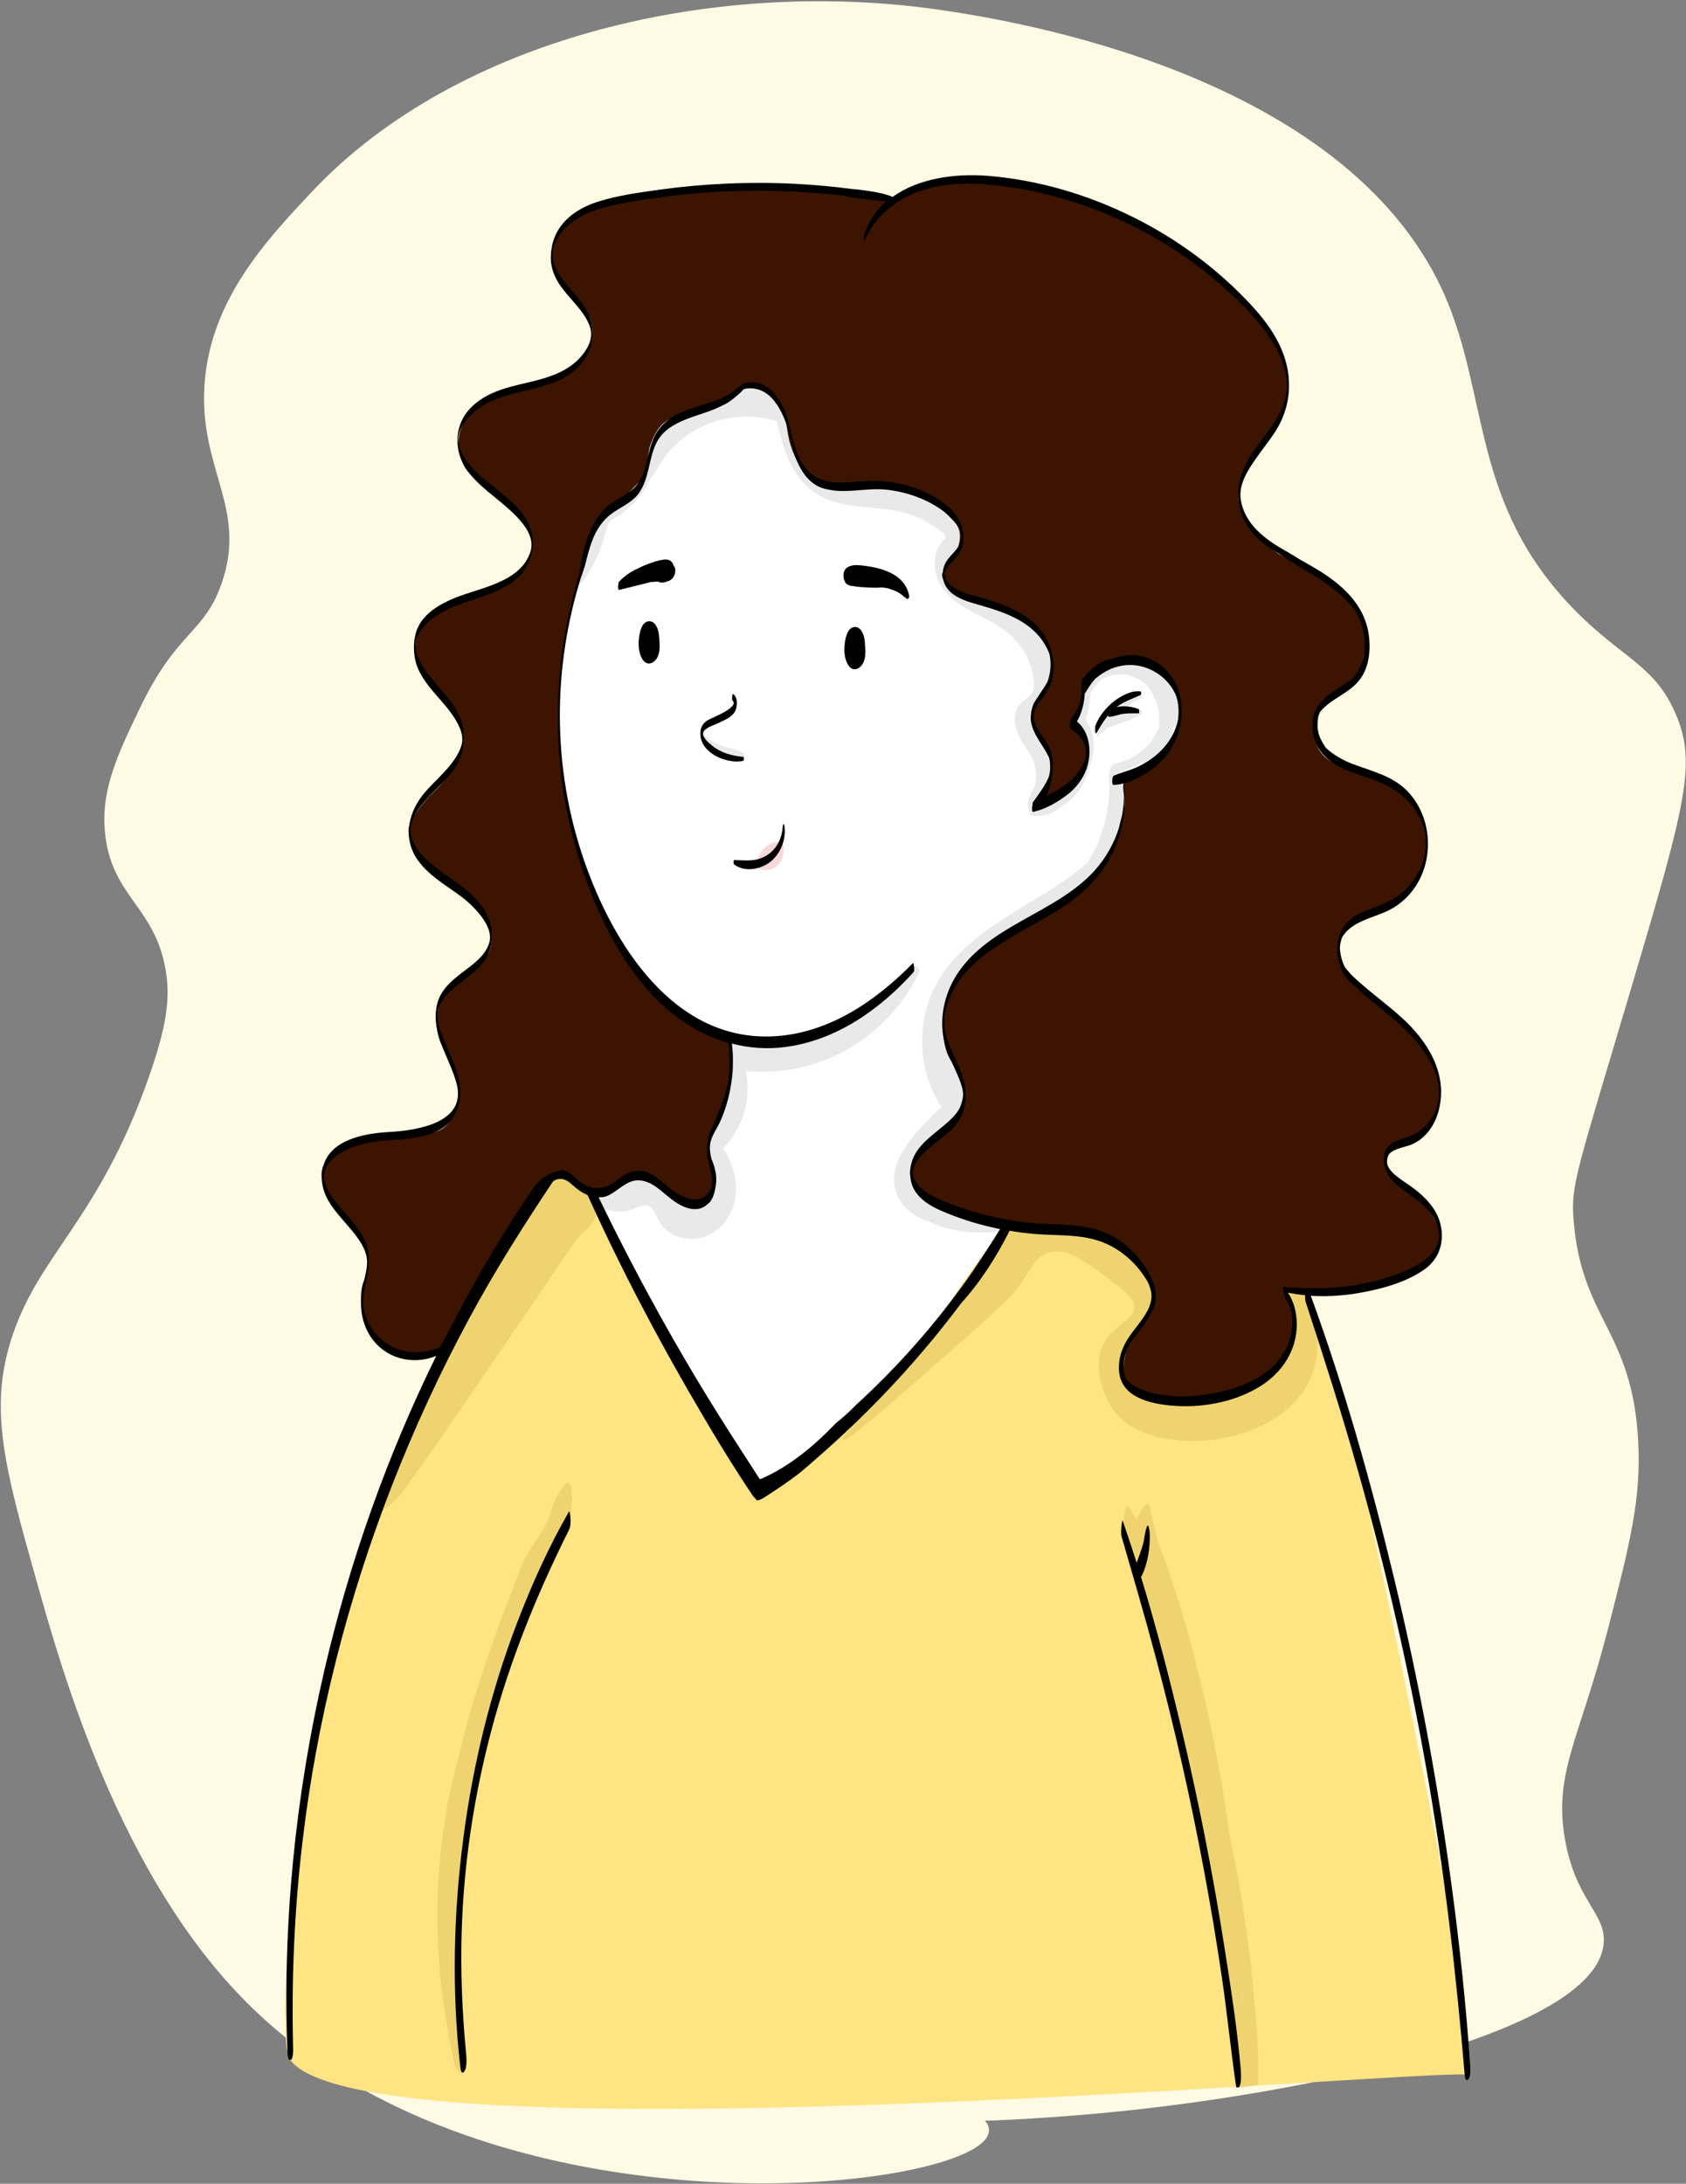 <?xml version="1.0" encoding="UTF-8"?>
<svg width="1176px" height="1523px" viewBox="0 0 1176 1523" version="1.1" xmlns="http://www.w3.org/2000/svg" xmlns:xlink="http://www.w3.org/1999/xlink">
    <rect x="0" y="0" width="1176" height="1523" fill="#808080" stroke="none"/>
    <title>yellow girl</title>
    <g id="Page-1" stroke="none" stroke-width="1" fill="none" fill-rule="evenodd">
        <g id="yellow-girl" transform="translate(588.5, 762) scale(-1, 1) translate(-588.5, -762) translate(1, 1)" fill-rule="nonzero">
            <g id="Layer_3" fill="#FFFAE4" stroke="#FFFAE4">
                <path d="M486.8,1485.9 C492.7,1525.9 831,1567.1 1002.9,1395.9 C1092,1307.2 1131.9,1165.7 1149.9,1101.9 C1172.2,1022.9 1183.1,982.4 1167.9,933.9 C1149.3,874.3 1107.3,851.4 1071.9,750.9 C1059,714.2 1056.7,695.1 1059.9,675.9 C1067.1,631.9 1096.3,624.8 1101.9,582.9 C1106.1,551.6 1093.8,526 1077.9,492.9 C1052,438.9 1033.1,441.3 1020.9,405.9 C1002.7,353.4 1036.6,326.4 1032.9,267.9 C1029.1,208.6 989.9,166.9 957.9,132.9 C855.9,24.6 674.2,-17 516.9,6.9 C474.3,13.4 237.5,49.4 168.9,204.9 C137.7,275.7 150.5,350.1 78.9,423.9 C44.6,459.2 21.5,463 6.9,498.9 C-6.3,531.5 0.4,558.9 36.9,681.9 C77,817.2 80.9,824.8 78.9,849.9 C73.4,919.4 38.3,926.7 33.9,1002.9 C31.5,1043.8 39.6,1075.4 54.9,1134.9 C74.5,1211.4 93.1,1235.3 84.9,1281.9 C77.3,1325 56.4,1333.4 57.9,1353.9 C62.6,1418.3 278.8,1462.3 426.9,1473.9 C606.1,1487.9 482.6,1457.1 486.8,1485.9 Z" id="Path"></path>
            </g>
            <g id="Layer_6" transform="translate(302, 250)" fill="#FFFFFF">
                <path d="M484,391.5 C504.8,361.1 520.4,363.9 530,336.3 C539.3,309.5 529.8,289.1 487.7,172 C467.5,115.7 464.9,109.2 458.4,98 C449.3,82.4 408.5,14.9 346.4,2.3 C290.9,-8.9 243.1,28.9 155.2,100.6 C81.3,160.8 44.2,191 23,230.5 C-84.4,430.7 228.1,847.7 354.5,812 C413.7,795.3 464.1,670.3 464.5,572 C464.8,509.7 445,448.5 484,391.5 Z" id="Path"></path>
            </g>
            <g id="Layer_9" transform="translate(350, 266)" fill="#E9E9E9">
                <path d="M415.7,559.3 C414.5,561.5 413,563.5 411.2,565.2 C411,565 410.8,564.9 410.6,564.9 C409.9,564.9 409.2,564.8 408.5,564.8 C408.3,564.1 408,563.6 407.5,563.6 C406.2,563.5 404.8,563.5 403.5,563.4 C403.3,562.9 403,562.5 402.6,562.6 C401.5,562.7 400.4,562.8 399.3,562.8 C399.3,561.4 399,559.9 398.9,559.6 C398.6,559.1 398.4,558.6 398.1,558 C397.3,556.5 396.7,556.9 396.3,558 C390.7,556.3 384.9,554.8 379.2,553.2 C378.6,553 378.2,554 377.9,555.3 C375.6,554.7 373.3,554.1 371,553.5 C370.4,553.3 370,554.4 369.8,555.8 C369.1,555.6 368.4,555.3 367.7,555.1 C367.1,554.9 366.6,556.6 366.5,558.5 C366.1,558.4 365.7,558.3 365.4,558.2 C364.6,558 364.2,559.7 364.1,561.5 C363.9,561.5 363.7,561.4 363.5,561.4 C362.9,561.3 362.5,562 362.3,563 C361.5,562.8 360.8,562.6 360,562.4 C359.2,562.2 358.8,563.4 358.7,565 C358.5,565 358.3,564.9 358.1,564.9 C357.5,564.8 357.1,565.6 356.9,566.7 C356.3,566.5 355.6,566.4 355,566.2 C354.4,566 354,566.8 353.8,567.8 C353,567.6 352.2,567.4 351.4,567.1 C350.7,566.9 350.3,568 350.1,569.3 C349.2,569 348.2,568.8 347.3,568.5 C346.7,568.3 346.3,569.2 346.1,570.4 C345.3,570.2 344.4,569.9 343.6,569.7 C342.9,569.5 342.5,570.8 342.4,572.4 C342.3,572.5 342.1,572.8 342,573 C341.6,572.6 341.3,573.6 341.1,574.1 C341,573.8 340.9,573.5 340.8,573.2 C340.4,571.8 340,572.1 339.8,573 C339.7,572.6 339.6,572.2 339.5,571.8 C338.6,568.5 338.1,574.7 338.1,576.4 C338.1,576.4 338,576.5 338,576.5 L336.1,571.1 C335.6,569.7 335.1,571.4 334.9,571.8 C334.8,572 334.7,572.4 334.6,572.7 C333.7,570 332.8,567.3 331.9,564.6 C330.7,561.1 330.3,568.5 330.5,569.5 C330.6,570.2 330.8,571 330.9,571.7 C329.9,568.7 328.9,565.8 327.9,562.8 C327.3,561.1 326.9,562.2 326.7,563.9 C326.6,563.2 326.4,562.5 326.3,561.8 C326.6,562 326.9,561.8 327,560.5 C327.1,559.7 327.2,558.9 327.2,558.1 C327.3,558.4 327.3,558.7 327.4,559 C327.7,560.9 328.1,560.5 328.3,559.5 C328.3,559.7 328.4,559.8 328.4,560 C328.9,562.6 329.5,557.2 329.4,556.4 C329.4,556.2 329.3,555.9 329.3,555.7 C329.6,554.9 329.8,552.3 329.7,551.9 C329.6,551.1 329.5,550.4 329.3,549.6 C329.5,550.3 329.7,551.1 329.9,551.8 C330.5,554 330.8,549 330.6,548.2 C330.6,548 330.5,547.8 330.5,547.7 C330.6,548 330.7,548.4 330.9,548.7 C331.2,549.5 331.5,546 331.4,545.4 C331,544 330.6,542.5 330.2,541.1 C336.1,545.2 342.8,548.3 350.1,550.1 C353.9,551 355.2,545.2 351.5,544.3 C344.5,542.6 338.2,539.6 332.7,535.6 C332.8,534.4 332.7,532.8 332.2,531.8 C331.9,531.4 331.7,530.9 331.4,530.5 C331.5,530 331.6,529.6 331.6,529.5 C331.8,528.2 331.8,526.3 331.1,525.1 C330,523.1 328.9,521.1 327.7,519.1 C327.7,518.3 327.6,517.6 327.4,517.3 C325.4,513.2 323.3,509 321.3,504.9 C321.3,503.7 321.3,502.6 321.1,502.2 C320.1,499.8 319.1,497.4 318.2,495 C318.2,494.7 318.1,494.3 318,494 C318,493.9 318,493.9 318,493.8 C318.3,492.5 318.2,490.3 317.6,489.1 C316.9,487.8 316.3,486.5 315.6,485.1 C315.6,485.1 315.6,485 315.6,485 C315.5,483.1 315.4,481.2 315.4,479.3 C315.4,479.4 315.4,479.4 315.5,479.5 C315.6,479.7 315.7,479.3 315.8,478.7 C321.7,477.7 327.5,476.3 333.2,474.4 C336.9,473.2 335.1,467.5 331.4,468.7 C328.2,469.7 325,470.6 321.8,471.4 C321.5,470.4 321,469.7 320.3,469.5 C319.9,469.4 319.5,469.4 319.1,469.3 C319.1,468.8 319,468.2 318.9,467.8 C319.4,467.7 320,467.6 320.5,467.5 C321.5,467.3 322,465.9 322.1,464.3 C323.2,464.2 324.2,464 325.3,463.9 C327.9,463.6 327.4,455.6 325.1,455.9 C317.2,456.9 309.2,457.9 301.3,458.9 C300.3,459 299.8,460.4 299.7,461.9 C294.2,462.2 288.7,462.1 283.2,461.8 C278.9,461.3 274.7,460.9 270.4,460.4 C267.5,459.3 264.7,458.2 261.8,457.2 C249,451.4 236.1,445.8 223.3,439.9 C219.4,436.8 215.4,433.6 211.5,430.5 C207.8,427.1 204.1,423.7 200.4,420.3 C199,419 197.7,417.8 196.3,416.5 C196.3,416.5 196.2,416.5 196.2,416.5 C195.5,415.9 194.9,415.3 194.2,414.7 C194.1,414.6 194,414.9 193.9,415.3 C192.6,413 191.4,410.7 190.2,408.3 C188.5,404.8 183.5,408.1 185.1,411.5 C197.1,436.4 217.6,457 242.6,468.9 C261.3,477.8 282,481.5 302.4,480.2 C302.8,480.2 303.2,480.3 303.6,480.3 C303.9,480.3 304.1,480.2 304.3,480 C304.8,480 305.3,479.9 305.8,479.9 C301.6,500 308.1,520 321.6,533.9 C321.5,534 321.4,534.2 321.3,534.3 C314.2,545.5 310.3,559.3 314,572.5 C316.9,583 324.6,592.4 335.2,595.8 C345.4,599.1 357.8,596 364.4,587.5 C367.5,583.6 368.8,577.5 372.9,574.5 C376.3,572 380.3,574.7 383.7,576 C386.1,577 388.5,577.6 391.1,577.8 C403.1,579 415,572.8 420.8,562.2 C422.9,558.7 417.6,555.9 415.7,559.3 Z" id="Path"></path>
                <path d="M63.3,240.2 C61.5,238 59.5,235.8 57.4,233.7 C57.4,232.5 57.2,231.3 56.7,231.2 C55.8,231 54.9,230.8 54,230.6 C53.3,230 52.7,229.4 52,228.9 C51.9,228.6 51.8,228.3 51.6,228.2 C48.1,225.9 44.7,223.4 41.1,221.1 C37.8,218.8 34.5,216.6 31,214.5 C30.5,214.2 30.2,217.7 30.8,218.3 C30.8,218.3 30.8,218.3 30.9,218.4 C30.4,218.3 30,218.2 29.5,218.2 C29.3,218.2 29.3,219.4 29.5,219.5 C31.6,220.6 33.7,221.7 35.8,222.7 C38.1,224.8 40.4,226.9 42.8,228.9 C39.9,228.5 37,228.2 34.2,227.8 C34,227.8 33.9,228.2 33.8,228.7 C32.4,228.6 31,228.5 29.6,228.4 C29.1,228.4 29.1,231.3 29.7,231.3 C30.2,231.4 30.6,231.5 31.1,231.6 C31.1,231.6 31.1,231.6 31.1,231.6 C37.8,235.9 46,237.5 53.3,240.6 C55,241.9 56.7,243.3 58.3,244.9 C58.4,245 58.5,244.8 58.6,244.5 C58.7,244.7 58.8,244.8 58.9,245 C59,245.4 59.2,245.7 59.4,245.5 C59.5,245.5 59.5,245.4 59.5,245.4 C59.5,245.8 59.6,246.2 59.7,246.5 C59.8,246.9 60.3,247.6 60.6,246.9 C60.9,246.1 61.1,245.3 61.2,244.4 C61.2,243.7 61.2,243.1 61,242.5 C61.7,243.2 62.4,243.9 63.1,244.6 C63.4,244.5 64,241 63.3,240.2 Z" id="Path"></path>
                <path d="M433.3,140.6 C429.3,138.6 426.4,135.8 424,132.5 C426.4,134.1 429,135.3 431.7,136 C432.3,136.2 432.3,132.5 431.7,132.1 C427.7,129.1 423.7,126.4 420,123.4 C420.1,122.3 420.1,120.9 419.7,120.4 C418.8,119.4 417.9,118.4 417,117.4 C415.8,113.8 414.7,110.1 413.6,106.7 C412.9,104.8 412.2,103 411.4,101.1 C413.9,101.8 416.5,102.1 418.4,101.3 C419.4,100.9 419.3,97.3 418.5,96.8 C415.4,94.8 411.1,94.3 407.2,93.3 C406.4,92.1 405.5,90.9 404.5,89.8 C399.5,84.1 392.6,80.9 386.9,76.1 C385.7,75.1 384.6,74 383.6,72.9 C383.6,71.6 383.4,70.2 382.8,69.2 C380.8,65.5 378.7,61.8 376.7,58.1 C377,56 377,52.9 376.3,51.9 C376,51.5 375.8,51.2 375.5,50.8 C375.5,49.5 375.3,48.3 374.7,47.7 C374.2,47.2 373.7,46.7 373.2,46.2 C373.1,45.1 372.8,44.2 372.3,43.8 C370.6,42.5 369,41.1 367.3,39.8 C367.3,39.2 367.3,38.7 367.2,38.1 C367.5,36 367.3,33.1 366.2,32.5 C363.8,31.3 361.3,30 358.9,28.8 C359.4,28.9 359.8,29 360.3,29.2 C361.9,29.6 362.5,21.8 360.1,21.1 C360,21.1 359.9,21 359.8,21 C359.7,19.2 359.2,17.4 358.1,17.1 C356.6,16.7 355.2,16.4 353.7,16 C353.5,14.3 352.9,12.8 351.9,12.5 C345.6,11.1 339.2,9.7 332.9,8.3 C332.8,6.5 332.2,4.8 331.1,4.7 C320.8,3.4 310.5,2.2 300.2,1 C299.9,1 299.6,1.2 299.4,1.6 C296.6,1.3 293.7,1 290.9,0.796 C290,0.7 289.5,2.4 289.4,4.3 C288.4,4.3 287.4,4.2 286.4,4.2 C285.7,4.2 285.2,5.2 285.1,6.5 C284.8,6.5 284.6,6.5 284.3,6.4 C283.2,6.3 282.7,9 283,11.2 C282.9,11.2 282.8,11.2 282.7,11.2 C281.7,11.2 281.3,13.1 281.4,15 C280.3,15.1 279.1,15.1 278,15.2 C276.2,15.3 276.4,21.7 278.2,21.7 C278.2,21.7 278.3,21.7 278.3,21.7 C277,22 277.1,26.1 278.1,26.7 C275,39.7 271.4,53.4 263,64 C261.6,65.8 260.1,67.3 258.5,68.7 C258.5,68.3 258.5,68 258.5,67.6 C254.4,67.2 250.7,68 247.4,69.9 C246,70.1 244.7,70.2 243.3,70.4 L243.3,68.6 C240.5,68.9 237.7,69.3 234.9,69.6 C234.9,69.5 234.9,69.4 234.9,69.3 C234.9,68.7 234.9,68.1 234.9,67.5 C227.4,67.7 219.8,68 212.3,68.4 C212.3,68.4 212.3,70.2 212.4,71.8 C210.1,72.2 207.8,72.7 205.6,73.1 C205.5,73.1 205.5,74 205.6,75 C205.6,75 205.6,75 205.6,75 C205.5,74.5 205.5,74 205.4,73.6 C205.4,72.7 205.4,71.8 205.3,70.9 C201.3,72.7 197.4,74.5 193.4,76.2 C193.3,75.8 193.3,75.3 193.2,74.9 C193.2,74.3 193.2,73.7 193.2,73 C182.8,75.6 173.6,80.9 166,88.5 C165.9,88.6 165.9,88.7 165.8,88.8 C163.6,90.4 161.5,92.2 159.5,94.1 C159.2,94.4 159.2,95.1 159.2,95.9 C157.5,97.3 155.8,98.8 154.2,100.5 C153.9,100.8 153.9,101.6 154,102.4 C153.6,102.6 153.2,102.9 152.8,103.1 C152.2,103.4 152.6,105.6 152.9,107.3 C152.9,107.9 152.9,108.5 152.9,109.2 C153.2,109 153.6,108.9 153.9,108.7 C153.9,108.9 154,109.1 154,109.4 C154,109.9 154,110.5 154,111 C152.1,113.3 150.3,115.7 148.7,118.1 C146.6,121.3 151.9,124.1 154,120.9 C155.2,119.1 156.4,117.4 157.8,115.7 C157.9,115.9 158.1,116 158.3,116.2 C161.2,120.1 163.5,124.3 165,129.1 C165.3,130 165.5,128.6 165.6,128.5 C165.7,128.1 165.7,127.6 165.7,127.1 C165.9,127.7 166.1,128.3 166.3,129 C166.6,130.1 166.8,129.8 167,129 C167.2,129.9 167.4,130.7 167.6,129.9 C167.7,130.1 167.8,130.2 167.8,130.4 C167.8,130.5 167.9,130.6 167.9,130.6 C167.9,130.8 167.8,131.1 167.8,131.3 C166,139 160.1,145 153.9,149.5 C153.4,149.9 152.9,150.2 152.3,150.6 C152.4,150.1 152.3,149.1 152.1,148.1 L152.1,146.6 C150.6,147.2 149.1,147.8 147.6,148.3 C148.1,148 148.5,147.8 149,147.5 C149.3,147.3 148.7,145.4 148.9,145.2 L127.9,156 C127.7,156.1 127.8,157 127.9,157.8 C126.1,158.9 124.4,160 122.7,161.1 C122,161.5 121.3,162 120.6,162.4 C120.5,162 120.4,161.6 120.4,161.2 C120.4,160.4 120.4,159.6 120.3,158.8 C118.1,160.4 115.9,162.2 113.8,163.9 C112.4,165 111.1,166 109.7,167.1 C109.6,166.4 109.5,165.8 109.5,165.3 C109.5,164.9 109.5,164.6 109.5,164.2 C109.5,164 109.5,163.9 109.6,163.9 C107.4,166.1 105.3,168.5 103.4,171 C103.4,171 103.4,170.9 103.4,170.9 C103.4,170.5 103.4,170 103.3,169.6 C103.2,169.7 103.1,169.9 103,170.1 C102.9,169.6 102.8,169.1 102.8,168.7 C102.8,168 102.7,167.4 102.7,166.7 C99.8,172.2 96.9,177.6 94,183.1 C94,182.4 93.6,179.5 93.3,181.2 C93.1,182.6 92.9,184.1 92.7,185.5 C92.5,185.9 92.3,186.3 92,186.8 C91.9,186.6 91.9,186.4 91.8,186.2 C91.4,185.1 91.2,187 91.2,187.2 C91.1,187.6 91.1,188.1 91.1,188.6 C90.7,189.6 91,191.7 91,192.7 C91,193.1 91.3,194.5 91.4,195.3 C91.4,195.4 91.3,195.5 91.3,195.6 C90.9,197.3 92.1,201.7 91.8,202.5 C91.9,202.2 92,201.9 92.1,201.6 C92.3,204.6 92.6,207.5 93.1,210.5 C92.7,212 92.3,213.5 92,215 C91.7,216.4 92.6,220 92.4,220.5 C93,219 93.5,217.5 94.1,216 C94.3,216.8 94.5,217.6 94.7,218.4 C94.7,218.5 94.7,218.5 94.7,218.6 C94.7,218.6 94.7,218.5 94.7,218.5 C94.7,218.6 94.7,218.6 94.8,218.7 C94.6,220 94.5,221.6 94.8,222.9 C94.9,223.2 95.1,225.3 95.4,224 C95.5,223.4 95.7,222.8 95.8,222.2 C96.7,224.9 97.6,227.6 98.8,230.2 C99.1,230.9 99.5,227.5 99.2,226.7 C98.2,224.3 97.3,221.9 96.6,219.4 C96.7,219 96.7,218.5 96.8,218.1 C96.9,217.7 97,217.2 97.1,216.8 C97,217.8 97.1,218.9 97.3,219.9 C97.4,220.2 97.7,222 97.9,220.7 C98,220.3 98,219.9 98.1,219.5 C98.1,219.6 98.1,219.7 98.2,219.8 C98.5,220.6 98.7,221.2 98.8,219.8 C98.8,219.4 98.9,219 98.9,218.7 C99.9,221.4 101,224.1 102.3,226.8 C102.8,227.9 103.1,223.8 103,222.6 C103.3,222.9 103.7,223.2 104.1,223.5 C104.6,224.3 105.1,225.1 105.6,226 C106.1,230.4 106.5,234.8 107,239.2 C107,239.3 107,239.4 106.9,239.4 C106.8,239.6 106.6,239.9 106.5,240.1 C103.7,243.7 101.2,247.5 99.1,251.5 C99,250.2 99,249 98.8,247.7 C98.8,247.5 98.4,245.3 98,245.9 C96,249.3 94.4,252.9 93.1,256.5 C92.8,254.6 92.3,253.2 92,256.1 C91.8,258.2 91.6,260.3 91.4,262.3 C90,268.2 89.5,274.4 89.8,280.6 C89.9,282.1 90.7,285.9 91.1,283.4 C91.1,283.3 91.2,283.3 91.2,283.2 C91.6,281.9 92.1,280.6 92.5,279.3 C93.2,278.1 93.9,276.8 94.5,275.6 C94.6,275.9 94.7,276.1 94.8,276.2 C94.8,280.3 95,284.5 95.5,288.6 C96,292.8 97,288.2 97,286.6 C97,284.7 96.9,282.8 96.9,280.9 C97,280.9 97,280.8 97.1,280.7 C97.3,283 97.6,285.2 98,287.5 C98.5,290.7 99,285.9 98.9,284.9 C98.9,284.7 98.8,284.5 98.8,284.3 C99.6,287.2 100.8,290.1 102.3,292.8 C102.1,293.5 102,294.3 102,294.3 C102,294.5 102,294.8 102,295 C100.2,295 98.5,294.8 96.9,294.4 C96.8,293.5 96.5,292.8 96.1,292.6 C91.7,290.5 87.6,287.8 84.1,284.5 C84.1,283.5 83.9,282.6 83.5,282.3 C81.2,280.5 79.1,278.5 77.2,276.4 C76.6,275.5 76,274.5 75.5,273.5 C75.8,272 75.8,268.6 75.6,268 C72.3,260.5 70.3,252.7 69.8,244.5 C70.3,243 70.9,241.4 71.6,239.9 C73.5,243.4 75.8,246.7 78.6,249.6 C78.8,249.8 79.1,248.4 79.3,246.9 C80.9,248.7 82.7,250.4 84.7,252 C85.3,252.5 86.2,246.9 85.2,245.2 C85.3,244 85.2,242.6 84.7,242.3 C82.5,240.7 80.5,238.8 78.8,236.8 C77.5,235 76.3,233.1 75.2,231.2 C75.3,230.4 75.2,229.7 75.2,229.4 C74,225.5 72.7,221.6 71.5,217.6 C72,217 72.8,212.3 71.7,210.9 C71.4,210.5 71.1,210.2 70.8,209.8 C70.8,209.8 70.8,209.8 70.8,209.8 C70.9,209.3 70.9,208.9 71,208.4 C71.2,207.3 70.3,202.3 70,203.5 C70,203.7 69.9,203.9 69.9,204 C69.9,204 69.9,204 69.9,204 C69.9,204.1 69.8,204.3 69.8,204.4 C69.5,205.6 69.3,206.7 69.1,207.9 C68.9,207.7 68.7,207.5 68.5,207.3 C68.5,207.1 68.5,206.9 68.5,206.6 C68.5,205.8 67.8,201.4 67.1,204.2 C67.1,204.3 67.1,204.3 67.1,204.4 C66.7,203 66.2,202.2 66,204.7 C66,204.7 66,204.8 66,204.8 C63.6,202.7 61.1,200.8 58.4,199.2 C58.3,197.8 58,196.5 57.3,196.3 C55,195.8 52.7,195.4 50.4,195 C51.3,194.8 52.1,194.6 53,194.4 C56.8,193.7 55,188 51.2,188.7 C47.2,189.4 43.4,190.7 39.8,192.4 C37.9,192.1 35.9,191.9 33.9,191.9 C33.4,191.9 33,193.1 32.9,194.6 C29.8,194.9 26.8,195.4 23.8,196.2 C23.1,196.4 22.9,197.9 22.9,199.5 C22.9,199.5 22.9,199.5 22.9,199.5 C23,199.1 22.9,198.1 22.8,197.2 C22.8,196.5 22.8,195.8 22.7,195.1 C22.7,195.1 22.7,195 22.7,195 C20.3,197.1 18,199.4 16,201.8 C16,201.1 16,200.4 15.9,199.8 C15.9,199.8 15.9,199.7 15.9,199.7 C11.6,204.6 8.1,210 5.5,215.8 C5.4,215.6 5.4,215.4 5.3,215.2 C5.2,214.8 5,216.5 5,216.5 C5,216.7 5,216.9 5,217.1 C4.9,217.2 4.9,217.4 4.8,217.5 C4.7,217.3 4.6,217.8 4.6,217.8 C4.6,217.9 4.5,218.1 4.5,218.2 C3.3,221.2 2.3,224.3 1.5,227.5 C1.5,227.7 1.4,228 1.4,228.3 C1,228.9 0.7,229.5 0.3,230.2 C-0.4,231.4 0.9,234.9 0.6,235.4 C1.4,234 2.3,232.6 3.1,231.2 C3.1,237.8 4.2,244.3 6.4,250.6 C6.2,250.1 6.6,248.5 6.6,247 C6.8,247.6 7.1,248.2 7.4,248.9 C7.5,249.4 7.6,249.9 7.6,250.3 C7.7,251.1 7.9,250.7 7.9,250 C8.2,250.5 8.5,251 8.8,251.5 C9.1,251.9 9.2,250.3 9.2,250.3 C9.2,250.1 9.2,250 9.2,249.8 C9.3,249.9 9.4,248.9 9.5,248.2 C9.6,249 9.7,249.7 9.8,250.5 C9.8,250.6 9.8,250.6 9.8,250.7 C9.8,250.7 9.8,250.7 9.8,250.7 C9.8,250.9 9.8,251.1 9.9,251.3 C10,251.8 10,252 10.1,251.9 C10.3,253 10.4,254.1 10.6,255.2 C11,257.6 11.3,254 11.2,253.3 C10.9,251 10.6,248.7 10.3,246.4 C10.3,246.4 10.3,246.4 10.3,246.5 C10.7,249.8 11.3,253.1 12.2,256.4 C12.4,257 12.5,255.5 12.6,254.2 C13.8,257.8 15.3,261.2 17.1,264.6 C17.6,265.5 17.8,261.5 17.5,260.8 C16.9,259.1 16.3,257.4 15.7,255.8 C16.2,256.4 16.7,257.1 17.2,257.7 C22.2,267.1 30.1,274.9 39.9,279.4 C40.7,279.8 41.5,279.8 42.2,279.5 C42.1,279.9 41.9,280.6 42,281.5 C42.1,283.3 42.1,285.1 42.1,286.9 C42.1,287.1 42.1,287.2 42.1,287.4 C42.4,299.1 42.5,310.7 43,322.4 C43.1,325 43.9,325.1 43.9,322.4 C43.8,317.7 43.7,313 43.6,308.3 C43.7,309.1 43.8,309.9 44,310.7 C44.1,313.8 44.1,316.8 44.2,319.9 C44.2,321.1 44.4,321.7 44.6,321.8 C44.6,322.5 44.7,323.3 44.7,324 C44.9,327.4 45.6,324.4 45.6,322.7 C45.5,320.7 45.4,318.7 45.3,316.6 C45.6,318.2 45.8,319.8 46.1,321.4 C46.3,322.3 46.5,321.8 46.6,321.2 C46.8,321.5 46.9,321.4 47,320.3 C47,320.1 47,319.8 47,319.6 C49.8,330.3 54.3,340.4 60.3,349.6 C61.7,353 63.1,356.5 64.5,359.9 C64.8,360.6 65.2,357.9 65.1,356.3 C65.4,356.7 65.7,357.1 66,357.4 C66.1,357.5 67.2,352.8 66.2,351.5 C64.8,349.5 63.4,347.5 62.1,345.5 C65,348.9 68.2,352.1 71.7,355 C71.8,355.1 72,354.7 72.1,354.2 C72.7,354.8 73.4,355.3 74,355.9 C74.2,356.1 74.5,354.8 74.6,353.4 C80.4,359.6 86.9,365.1 94.1,369.7 C96.5,371.2 98.6,368.8 98.3,366.6 C102.5,369.4 106.8,372.3 111,375.1 C111.1,375.2 111.3,375.1 111.4,374.8 C116.7,378.7 122,382.5 127.3,386.4 C127.4,386.9 127.5,387.2 127.7,387.4 C134,393 140.2,398.7 146.4,404.3 C150.8,408.9 155,413.6 159.1,418.5 C161.9,424.7 164.6,430.9 167.4,437.1 C167.4,437.3 167.3,437.5 167.3,437.7 C166.8,441.6 166.8,445.4 167.3,449.2 C167.3,450.1 167.4,451.1 167.4,452 C166.7,450 166,447.9 165.3,445.9 C164.6,443.9 164,449.9 164,450.4 C164.2,452.1 164.4,453.8 164.6,455.5 C163.2,452.6 161.8,449.6 160.5,446.7 C159.8,445.2 159.3,447.7 159.3,448.2 C159,449.9 159.2,452.1 159.8,453.6 C160.2,454.6 160.5,455.5 160.9,456.5 C160,455 159,453.5 158.1,452 C157.5,451.1 157,454.4 157,454.4 C156.8,456 156.9,457.9 157.5,459.4 C157.5,459.5 157.5,459.5 157.6,459.6 C157.5,460 157.4,460.3 157.4,460.5 C157.1,462.3 157.3,464.4 157.9,466.1 C158,466.4 158.1,466.6 158.2,466.9 C157.7,468.3 157.6,472.3 157.8,473.3 C157.3,472.3 156.7,471.3 156.2,470.3 C155.4,468.7 154.9,471.2 154.8,471.9 C154.7,472.3 154.7,472.6 154.7,473 C154.1,472 153.7,473.8 153.5,474.4 C153.1,475.8 153.2,477.9 153.6,479.5 C152.9,478.5 152.6,480.2 152.5,480.9 C152,482.5 152.3,484.9 152.7,486.5 C153.1,488 153.6,489.5 154,491.1 C153.8,491.2 153.7,491.7 153.6,492.1 C153.6,492.1 153.6,492.1 153.6,492.1 C153.3,491.8 153.1,492.6 153,493.8 C152.8,493.5 152.7,493.3 152.5,493 C151.9,492.1 151.5,495.2 151.5,495.2 C151.3,496.7 151.4,498.5 152,499.9 C155.8,509.6 161.2,518.5 168.3,526.1 C168.7,526.5 169.7,521.9 169.1,519.7 C169.7,520.3 170.4,520.9 171,521.5 C172.8,523.5 174.6,525.5 176.5,527.4 C176.6,527.5 176.6,527.7 176.7,527.8 C181,534.1 185.3,540.4 189.5,546.8 C189.9,547.8 190.2,548.8 190.5,549.8 L186.9,549.9 C186.3,549.9 185.9,550.5 185.6,551.2 C182.8,552 180.4,553.5 179.9,556.5 C179.7,558 179.7,559.3 180,560.4 C178.6,560.9 177.1,561.4 175.7,561.9 C174.9,562.2 174.5,563.8 174.6,565.4 C174,565.7 173.6,566.5 173.4,567.5 C171.9,567.9 170.4,568.3 169,568.7 C168.3,568.9 167.8,569.8 167.5,571 C167,571.8 166.8,573.4 166.9,574.8 C162.9,575.6 158.9,576.5 154.8,577.3 C150.9,577.6 147,577.7 143.1,577.6 C142.1,577.6 141.6,579.5 141.6,581.4 C131.8,580.2 122.3,577.8 113,574.4 C109.4,573.1 108,578.9 111.6,580.2 C111.8,580.3 112,580.3 112.2,580.4 C111.7,580.3 111.2,580.1 110.8,580 C109.7,579.7 109.7,584.5 110.7,585 C111.5,585.4 112.2,585.9 113,586.3 C113,587.4 113.4,588.5 114,588.5 C114.1,588.5 114.1,588.5 114.2,588.5 C114.2,588.8 114.3,589 114.5,589.1 C114.5,589.1 114.6,589.1 114.6,589.1 C114.6,589.1 114.6,589.1 114.6,589.1 C114.6,589.1 114.6,589.1 114.6,589.1 C122.5,591.9 131.4,592.6 140,592.4 C141.7,592.5 143.4,592.5 145,592.5 C156.3,592.3 167.4,589.8 177.7,585.2 C184.7,583 191.1,579.4 195.8,573.5 C215.6,549.2 186.7,521.5 169.4,505 C184.4,481.9 187.1,451.3 176.1,426 C164.4,398.9 139.2,381.6 114.9,366.8 C98.7,356.9 82.1,347.5 67.8,334.8 C67.7,334.7 67.6,334.7 67.5,334.6 C56.2,316.6 50.7,295 52.6,273.5 C52.7,272.8 52.5,272.3 52.2,271.8 C52,270.2 51.5,268.7 50.9,267.3 C50.8,267 50.7,267.3 50.6,267.7 C50.5,267.3 50.3,267 50,266.7 C49.9,266.3 49.7,266 49.6,265.6 C49.5,265.4 49.5,265.7 49.4,266.1 C49.1,265.9 48.8,265.8 48.4,265.7 C38.4,263.5 29.7,258.2 23.2,250.3 C21.2,247.2 19.3,244.1 17.7,240.8 C17.2,237.1 17.2,233.3 17.8,229.5 C18.9,222.6 21.7,216.3 25.9,211 C29.2,207.9 33.3,205.5 38,204.1 C45,202.2 52.8,203.5 58.5,207.6 C61.3,210.2 63.6,213.2 65.4,216.5 C65.4,216.6 65.5,216.7 65.5,216.8 C65.6,223.1 66.7,229.3 69,235.1 C67.9,236.2 67,237.6 66.2,239 C66.1,239 66,239.2 65.9,239.4 C65.8,239.6 65.8,239.8 65.7,240 C63.1,245.7 62.8,252.9 63.5,258.3 C63.9,261.9 64.9,265.2 66.3,268.4 C69,279.9 75.7,289.8 86,295.7 C91.4,300.4 98.2,303.1 106.6,301.7 C107.2,301.6 107.5,300.6 107.6,299.3 C107.7,299.3 107.7,299.2 107.8,299.1 C108.7,297.5 109,295.8 108.9,294.1 C109.1,293.5 109.1,292.7 108.7,292 C108.6,290.9 108.3,290 108.2,289.5 C107.4,287.2 106.2,284.8 104.7,282.4 C104.4,281.9 104.2,281.3 104,280.8 C103,276.4 103,271.8 104.1,267.2 C106.1,258.9 112.2,252.9 115.7,245.3 C118.2,239.8 119.3,233.1 116.7,227.4 C115.5,224.8 113.7,222.9 111.4,221.2 C107.1,218 104.6,216.1 104.8,210.2 C105.5,192.7 115.9,177.7 130.6,168.9 C143.7,161.1 159.1,156.1 168.4,143.3 C176.1,132.7 176.6,116.9 166.3,108.3 C166.7,107.3 167.1,106.3 167.5,105.3 C174.1,99.6 181.8,95.1 190.1,92.1 C204.8,86.8 220.5,87.7 235.7,85 C249.5,82.6 261.5,76.4 269.6,64.7 C277.5,53.4 281.1,39.7 284.3,26.5 C286.2,26.1 288,25.6 289.9,25.2 C290.1,25.2 290.3,25.2 290.5,25.1 C315.9,19.5 344.2,29.1 360.6,49.5 C365.3,55.4 368.9,62.1 373.1,68.3 C376.8,76.4 382.7,83.5 389.5,89 C392.8,91.7 396.4,93.9 400.2,95.9 C400.7,96.7 401.3,97.5 401.9,98.3 C402.4,100.8 403.2,103.3 404.1,105.8 C404.4,106.8 404.6,107.8 404.9,108.7 C406.3,113.3 407.9,117.9 410,122.2 C414.2,131.2 419.8,139.5 426.6,146.8 C426.8,147 427.3,145.1 427.2,143.5 C428.2,144.2 429.3,144.8 430.4,145.4 C433.9,147.6 436.7,142.3 433.3,140.6 Z M92.5,266.8 C92.5,266.6 92.5,266.4 92.5,266.3 C93.1,264.1 93.9,262 94.8,259.9 C94,262.1 93.2,264.4 92.5,266.8 Z M7.3,244.7 C7.1,243.5 6.9,242.3 6.7,241.1 C6.8,240.4 6.9,239.6 7,238.9 C7.1,239.3 7.3,239.8 7.4,240.2 C7.5,241.5 7.7,243 7.8,242.9 C7.8,243.3 7.9,243.7 7.9,244.2 C8,245.3 7.7,245.4 7.3,244.7 Z M167.7,432 C166.9,430.1 166,428.3 165.2,426.4 C165.2,426.4 165.2,426.4 165.2,426.4 C165.2,426.4 165.2,426.4 165.2,426.4 C166,428.1 166.8,429.9 167.7,431.6 C167.7,431.8 167.7,431.9 167.7,432 Z M167.6,422.9 C167.1,422 166.5,421.2 166,420.4 C165.6,419.6 165.1,418.8 164.7,418.1 C165.7,419.6 166.7,421.2 167.6,422.9 Z M148.1,398.6 C150.3,400.6 152.3,402.6 154.3,404.7 C154.3,404.8 154.3,404.8 154.3,404.9 C152.4,402.8 150.3,400.7 148.1,398.6 C148.1,398.7 148.1,398.7 148.1,398.6 Z M43.9,278.7 C43.9,278.7 43.9,278.8 43.9,278.7 C43.8,278.4 43.8,278.1 43.7,278.5 C43.6,279.5 43.5,280.6 43.4,281.6 C43.3,282.2 43.3,282.7 43.2,283.3 C43.1,282.1 42.9,280.9 42.8,279.7 C42.8,279.5 42.8,279.3 42.7,279.2 C43.3,278.8 43.7,278.1 43.9,277.5 C43.9,277.8 43.9,278.1 43.9,278.4 C43.9,278.5 43.9,278.6 43.9,278.7 Z M28.8,263.8 C33.6,267.1 38.9,269.7 44.7,271.2 C44.8,273.9 45,276.5 45.1,279.2 C45,277.9 44.8,276.6 44.7,275.3 C44.5,273.1 44.1,274.8 44,275.9 C43.8,275.2 43.3,274.7 42.5,274.3 C37.3,271.9 32.7,268.5 28.8,264.3 C28.8,264.1 28.8,263.9 28.8,263.8 Z M69.5,260.4 C69.1,257 68.6,253.6 68.2,250.3 C68.2,250.1 68.2,249.9 68.3,249.7 C68.7,253.9 69.4,258 70.5,262.1 C70.1,261.5 69.8,261 69.5,260.4 Z M106.8,229.3 C107.3,230.6 107.7,231.9 108.1,233.2 C107.8,234.6 107.5,235.9 107.2,237.3 C107.1,236 107.1,234.8 107,233.7 C106.8,231.7 106.5,229.7 106.2,227.7 C106.3,228.2 106.6,228.7 106.8,229.3 Z" id="Shape"></path>
                <path d="M335.3,241.2 C335.2,241 335,243.6 335,244 C335.7,247.5 324.6,252.2 322.2,253.2 C317.5,255.2 311.4,255.3 307.4,258.3 C306.5,258.9 306.7,264 307.7,264.4 C311.8,266.2 317.8,263.2 321.6,261.5 C325.4,259.7 329.3,257.5 332.4,254.6 C335.7,251.5 338,245.2 335.3,241.2 Z" id="Path"></path>
            </g>
            <path d="M386.5,874 C378.6,880.1 368,894.1 370.1,907.9 C371.7,918.7 384.3,929.1 391.5,937 C401.3,947.7 395.4,966 373,977.1 C372.2,977.5 326.5,981.6 293.7,960.4 C268,943.7 269.7,911 278,900.6 C281,896.8 251.2,899.8 262,902.8 C269.4,904.8 236.6,978.7 229.4,1014.5 C225.5,1033.9 134.1,1446.6 154.7,1445.8 C207.3,1443.7 919.1,1507.2 973.6,1435.7 C981.1,1425.8 976.4,1337.5 964.5,1257.8 C953.7,1185.9 935.6,1117.5 930.5,1102.1 C888.1,975.3 823.4,832 789.9,816.7 C780.9,812.6 770.2,827.1 763.9,831.8 C750.6,841.6 735.2,889.8 725.6,907.8 C690.6,972.7 644.1,1044.3 644.6,1044.4 C675.8,1050.6 564.5,981 566.8,978.6 C571.8,973.4 545.1,960 526.5,934 C507.8,907.9 482.8,858.6 472.3,857.5 C465.8,856.8 437.5,855.5 416.8,860 C400.4,863.4 391.8,869.9 386.5,874 Z" id="Path" fill="#FFE483"></path>
            <path d="M384.7,909.7 C384.8,907.1 386,903.5 399.4,893.4 C419.4,878.3 431.4,869.3 443.3,872.2 C453.2,874.6 456.9,883.7 464.8,895.4 C470.5,904 486.6,918.1 518.8,946.4 C558.5,981.3 586.2,1005.7 588.5,1003.4 C590.7,1001.2 564.2,977.6 528.2,928.1 C504.3,895.3 495.4,877.4 467.9,847.8 C450.5,829.1 441.9,819.8 432.6,815.1 C388.8,793.3 320.6,817.8 285.6,864.4 C280.2,871.6 242,922.5 263.6,963.7 C287.7,1009.6 371.2,1015.8 397.3,985 C406.7,974 414.2,951.6 406.3,936 C399.3,922.8 384.2,919.8 384.7,909.7 Z" id="Path" fill="#EED370"></path>
            <g id="Layer_8_2_" transform="translate(298, 786)" fill="#EED370">
                <path d="M93.6,269.1 C93.4,267.8 93.4,264.4 92.1,263.7 C92,263.6 91.9,263.6 91.8,263.6 C91.8,263.5 91.8,263.5 91.8,263.4 C89.7,264.4 88.5,267.3 87.4,269.2 C86.7,270.4 86.1,271.6 85.4,272.9 C84.7,271.3 83.8,269.7 82.9,268.1 C81.6,265.8 80.6,263.6 78.4,262.1 C76.6,260.8 75.8,264.4 75.5,266.6 C75.5,266.6 75.5,266.6 75.5,266.6 C75.1,268.7 74.6,270.7 74,272.7 C73.6,274.9 73.2,277 72.7,279.2 C71.9,282.6 70.9,285.9 69.9,289.1 C69.9,289.1 69.9,289.2 69.9,289.2 C69.8,289.4 69.8,289.6 69.7,289.8 C69,291.9 68.2,294.1 67.3,296.2 C54.9,330 45.3,364.9 37.2,400 C30.2,430.6 24.6,461.5 20.5,492.7 C16.9,509 13.8,525.4 11.2,541.8 C8.1,561.3 5.6,580.9 3.8,600.6 C1.9,621.3 -0.2,642.4 0.4,663.2 C0.4,663.9 0.4,665 0.4,666.3 C0.6,666.6 0.8,666.9 1,667.2 C5,667.8 9,668.3 13,668.8 C13.2,668.1 13.2,667.5 13.3,667.4 C13.9,663.2 13.8,658.9 13.4,654.7 C14.4,649.3 15.3,643.8 16.3,638.4 C16.7,636 17.1,633.5 17.5,631.1 C18,629.4 18.3,627.2 18.5,625.2 C19.8,617.2 21.2,609.3 22.5,601.3 C26.8,575.4 32,549.3 34.3,523.1 C34.5,520.3 34.6,517.3 34.5,514.4 C37.2,498.1 40.1,481.9 43.4,465.8 C51.3,427.1 61.3,388.8 72.8,351 C74.3,346 76,341 77.6,336 C77.7,336.1 77.8,336.1 77.9,336.1 C78.7,336.1 79.1,333.6 79.3,330.7 C82.2,322.1 85.2,313.6 88,304.9 C88.5,303.9 88.9,302.8 89.3,301.8 C90.9,298.1 92.3,294.3 93.3,290.4 C95.2,283.8 94.5,275.7 93.6,269.1 Z M11.8,605 C11.4,607.2 11.1,609.4 10.7,611.7 C11.1,608.2 11.4,604.8 11.8,601.3 C11.9,602.5 11.9,603.7 11.8,605 Z" id="Shape"></path>
                <path d="M602,231 C597.7,220.7 595.9,216.7 592.9,211.2 C588.7,203.6 584.4,197.6 581.2,193.4 C580.9,192.1 580.5,190.7 579.9,189.5 C578.1,185.2 576.1,181 574,176.9 C573.7,176.2 573.4,175.5 573.1,174.8 C567.2,163.7 562,152.2 556,141.1 C550.3,130.5 544.5,120 538.6,109.5 C533,99.4 527.4,89.3 521.7,79.2 C517.4,71.7 513.5,63.4 508.7,56 C504,46.8 499.3,37.6 494.6,28.4 C493.8,26.9 493.1,26.3 492.5,26.4 C490.3,20.8 488.2,15.2 486.1,9.5 C484.2,4.3 482.3,9.4 481.5,12.5 C479.5,9 477.4,5.6 475.2,2.3 C473.1,-0.9 471.5,9.5 471.5,9.5 C470.8,15.5 470.8,22.4 472.5,28.2 C473.4,31.5 474.4,34.8 475.5,38.1 C472.1,33.1 468.6,28.1 465.2,23.1 C462.2,18.7 459.2,14.4 456.2,10.1 C454,7 451.4,1 447.3,0.3 C445,-0.1 443.5,6.8 444.2,12.3 C446,26.7 462.2,29.6 463.1,43.3 C463.5,48.9 460.8,49.2 461.1,55.3 C461.8,66.8 473.3,73.4 476.8,78.6 C486.9,93.5 497,108.4 507.1,123.3 C527.8,153.6 548.5,183.9 569.3,214.1 C574.9,222.2 580.5,230.2 586.2,238.2 C589.2,242.4 592.2,246.6 595.3,250.7 C599.1,255.9 601.2,258.6 604.6,261.4 C607.5,263.8 612.8,268.2 614.6,267 C615.8,266.1 615.3,262.7 602,231 Z" id="Path"></path>
                <path d="M558,437.7 C550.9,407.3 543,382.9 532.5,353.5 C529,342.8 519.4,319 515.5,308.5 C509.1,291.4 502.4,287.9 495,271.3 C492.9,262.6 489.1,253.8 482.8,247.5 C482.6,247.3 482.3,247.2 482.1,247 C481.8,247.2 481.5,247.3 481.1,247.5 C479,248.6 479.2,254.9 479.2,256.7 C479.1,260.2 479.2,264 479.8,267.6 C479.8,271.6 480,275.9 481.6,279.2 C485.3,286.8 488.8,294.4 492.3,302 C517,354 545.8,423.6 549,475 C549.1,478.5 552.9,496.1 553.3,499.3 C554.8,510.1 554,506.4 555.5,517.2 C555.6,520.7 556.2,524 556.3,527.4 C556.3,529 557,529.3 557.1,530.9 C557.1,531.5 556.3,538.9 556.3,539.2 C556.3,539.4 558.9,533.5 558.9,534.1 C558.9,537.9 557.9,541.6 557.8,545.4 C557.7,549.2 558.9,559.1 558.7,562.9 C558.6,564.5 557.9,567.6 557.8,569.1 C557.8,569.2 559.1,572.4 559,572.5 C558.9,573.4 558.7,580.6 558.7,581.5 C557.6,596 558.5,615.8 556.4,630.2 C555.1,638.9 553.5,641.7 555.7,650.2 C556,651.5 554,649.9 555.7,650.2 C555.8,654.5 553,653.4 554.1,657.5 C554.5,658.9 554.7,658.5 556.7,658.5 C558.7,658.5 560.6,653.6 560.9,652.6 C577.2,580.3 577.6,509.4 558,437.7 Z" id="Path"></path>
            </g>
            <g id="Layer_10" transform="translate(629, 586)" fill="#F7D7D7">
                <path d="M19.9,12.6 C19.4,12.6 18.9,12.6 18.5,12.7 C17.1,6.1 10.3,-0.6 3.3,0.4 C3,0.4 3.1,1.6 3.3,1.7 C3.3,1.7 3.3,1.7 3.3,1.7 C2.9,1.8 2.5,1.9 2.1,2.2 C2.1,2.2 2.1,2.1 2.1,2.1 C2.1,1.9 2,-0.1 1.8,0.2 C-0.9,3.7 0.5,10.5 2.6,14 C6.2,20 14.5,21.6 20.3,17.7 C21,17.1 21,12.6 19.9,12.6 Z M10,13.5 C10,13 9.9,12.4 9.7,12.3 C7.9,11.2 6.1,9.9 4.7,8.4 C4.3,7.7 4,7 3.6,6.2 C4.2,6.5 4.9,6.6 5.7,6.9 C7.4,7.5 9.1,8.2 10.6,9.1 C12.5,10.2 14,11.7 15.7,13.1 C13.9,13.5 12,13.8 10,13.5 Z" id="Shape"></path>
            </g>
            <path d="M208.5,811.5 C207.7,818.8 201,822.3 193.9,828.3 C191.5,830.3 169.8,848.8 171.5,864.4 C172.7,875.1 184.4,881.7 195.5,887.9 C218,900.6 241.5,900.4 245.7,900.4 C263,900.1 277.3,895.3 279.3,899.8 C280,901.4 278.7,902.9 277.1,906.3 C277.1,906.3 272,917 273.8,931.1 C275.3,943.2 285.1,951.4 291.5,956.4 C321.6,980.6 377.1,986.4 389.5,965.7 C393.7,958.8 392.2,950.2 391.1,943.9 C387.5,922.7 372.2,917.4 371.5,902.4 C370.8,889 382.2,878.3 386.6,874.1 C401.7,859.8 416.4,862.3 465.1,854.8 C465.1,854.8 525.6,845.5 538.1,825.8 C539,824.3 541.4,820.6 541.2,815.8 C540.9,809.1 535.9,804 531.1,799.2 C525.8,794 523,792.9 519.4,789.9 C510.4,782.4 502.5,768.1 504.1,755.2 C505.6,743.1 514.1,742.9 517.2,726.9 C518.9,718.1 517.8,711 516.9,705.9 C516.2,702 513.4,687.9 501.9,672.9 C492.6,660.8 478.6,652.8 450.5,636.8 C438.6,630 427.6,624.4 415.9,612.6 C410.2,606.8 406.4,601.7 403.4,596.6 C397.8,586.9 395.5,577.9 394.5,571.8 C391.1,563.3 391.1,557.3 391.9,553.2 C392.3,551 393.5,546.7 391.3,542.9 C390.3,541.1 389,540.2 388.3,539.6 C383.7,536.1 378.3,536.9 370.3,530.6 C360,522.4 353.2,508 354,493.6 C354.2,489.6 355,477.3 364.8,468.3 C376.8,457.3 392.9,460.1 395.6,460.5 C396.8,460.7 405.5,462.3 413.4,468.7 C417,471.7 418.2,473.8 418.6,474.7 C420.8,479.1 419.3,481.5 420.2,487.3 C421.4,495.8 425.3,496.3 425.2,502.2 C425.1,507.7 421.6,509.1 419.1,514.9 C414.3,526.3 420.1,538.9 420.9,540.5 C428.6,556.5 449.3,563 452.1,559.7 C454.3,557.1 444,550.1 443.6,535.5 C443.5,532.8 443.3,525 447.8,517.5 C450.5,513 452.5,512.7 454.6,508 C455.3,506.5 458,499.8 456.1,492.7 C454.4,486.2 450.6,485.6 446.6,479 C442.2,471.7 441.3,463.2 441.9,457.5 C443.7,442.6 457.7,433.5 462.1,430.7 C475.2,422.2 480.9,426.4 501.6,415.5 C518.9,406.4 519.1,401.3 518.9,399.7 C518.7,398.1 517.8,397.4 516.1,395.4 C510,388.3 504.4,376.6 507.2,368.1 C508,365.8 509.2,364.1 511.7,361.5 C518.7,354.2 528.4,344.1 544.5,339.6 C556.8,336.2 568.2,337.3 581.8,338.6 C593.5,339.7 597,341.4 603,339.2 C613.8,335.2 618.8,323.7 621.9,316.6 C630,298.3 624.6,289.2 634.1,278.9 C635.6,277.3 641.1,271.5 649.6,270 C661.3,267.9 664.1,277.8 686.1,284.4 C700.4,288.7 709.2,288.7 716,297.1 C720.4,302.6 722.5,309.9 722.7,310.4 C725.2,319.5 722.8,324.3 726.7,331.2 C727.9,333.4 728.1,332.8 734.2,339.2 C743.4,348.8 739.9,347 746.9,353.6 C754,360.3 758.1,362.7 761.3,366.6 C767.3,373.8 768.1,381.4 769.8,390.9 C773,409.1 774,403.9 777.7,423.8 C781.9,446.3 787,474 786.2,507.2 C785,559.9 769.7,599.4 762,618.6 C742.2,668.2 719.2,692.2 709.9,699.4 C704.1,703.9 698.6,705.5 688.7,713.7 C683.6,717.9 678.3,723.1 673,722.4 C672,722.3 668.8,721.6 667.5,723.2 C666.9,723.9 667,724.9 667,725.2 C667.4,732.4 664.2,737.4 666.9,754.7 C667.9,761.4 668.4,764.7 670.1,769.1 C672.2,774.4 673.5,775.1 678.2,784.9 C681.8,792.4 682.6,795.3 682.5,798.7 C682.5,801.4 681.9,802.4 680.6,807.1 C677.9,817.2 678.6,828.9 679.8,832.3 C682.2,838.9 687.9,838.3 695.8,837.9 C707,837.4 708.5,824.4 723.8,820.9 C730.7,819.3 736.8,820.5 738.8,820.9 C752.8,823.8 756,833.2 764,831.6 C769.8,830.4 769.5,824.7 778.8,820.9 C781,820 785.2,818.3 789.6,819.1 C798.3,820.5 803.4,830.6 805.3,834.3 C820.7,864.3 813.5,837.8 842,893.6 C861.1,931.2 860.6,940 872,944.5 C884.7,949.5 902.3,945.2 912,934.9 C918.4,928.1 920.9,919 922.2,914.5 C923.4,910.1 924.7,905.1 923.9,898.8 C923.1,892.5 920.9,891 919.6,885.3 C917.7,876.7 920.3,869.2 921.5,865.8 C925.6,854.2 931.8,854.5 941.7,840 C947.9,830.9 953.4,822.9 951.3,814.5 C949,805 938.6,800.1 933.1,797.5 C924.3,793.4 919.5,793.8 895.6,791.5 C875.6,789.6 870.2,789.1 865.1,784.3 C856.2,775.9 856.3,762 856.3,759.7 C856.4,752.5 858.5,746.9 860.5,741.7 C864.6,731.1 867.6,730.8 869.9,722.6 C870.6,720.1 872.9,711.5 870,702.1 C867.8,694.6 863.4,690.2 856.2,682.9 C843.5,670.1 837.9,670.6 834.8,662.7 C831.2,653.4 835.5,643.8 836.9,640.6 C839.1,635.6 841.8,632.7 861.6,615.9 C870.9,608.1 877.3,602.8 884.3,593.6 C889.1,587.3 891.4,582.8 891,577.6 C890.9,575.4 890.2,571.9 884.4,563.9 C878.8,556.1 874.1,552.1 870.7,548.6 C867.7,545.5 849.6,527 853,508.6 C854,503.3 856.5,499.7 861.3,492.7 C869.4,480.9 874.1,481.2 879.8,471.8 C881.8,468.5 888,458.2 885.9,446.7 C883.9,435.6 875.3,428.9 870.9,425.4 C853.6,411.8 840.7,418.7 820.2,403.7 C812,397.6 809.1,392.8 807.5,389.4 C803.9,381.1 804,370.7 808.4,362.7 C810.8,358.4 813.1,357.2 822.8,350 C840.2,337.2 849,330.6 852.5,323.5 C853.8,320.8 858.2,311.2 855.2,300.3 C852.5,290.2 845,284.4 840.1,280.7 C832.5,274.9 820.8,271.6 797.8,265 C787.8,262.2 779.1,260 771.6,252.2 C767.4,247.9 765.7,244.1 765.1,242.7 C764.9,242.2 759.8,229.6 765.6,218.1 C769.4,210.5 773.5,212.4 781.1,203.3 C784.1,199.7 793,189.2 791.7,176 C790.9,168.6 787.2,163.2 785.5,160.7 C784.5,159.2 780.4,153.5 771.4,148.3 C761.4,142.5 752.1,141.2 747.6,140.5 C705.1,134.5 720.3,134.7 699.4,133 C699.4,133 641.3,128.4 591.9,133.5 C575.9,135.1 567.9,136 565.7,136.7 C561.7,138.1 556.9,140.3 551.2,138.9 C545.9,137.7 542.7,134.1 541.4,132.9 C535,126.6 522.5,124.4 498.4,125.7 C472.4,127.1 450.6,128.2 421.2,137.8 C384.6,149.8 360.2,167 346.8,176.6 C326,191.5 313.4,204.6 306.9,211.9 C291.9,228.7 276.2,246.7 277.2,267.6 C277.9,281.5 283.9,292.4 283.9,292.4 C285.6,295.4 285.9,295.4 292.1,304.2 C299.9,315.2 303.8,320.7 306.1,325.6 C309.6,333 313.4,341 311.7,350.5 C310.5,357.4 307,362 302.1,368.3 C295.8,376.4 289,382 283.5,385.7 C273.7,391.4 264,395.3 247.1,406.9 C232.2,417.2 227.5,422.6 224.8,429.5 C220.7,440.3 223.2,450.5 224.3,455.1 C225.4,459.4 228.3,471.2 238.4,479.2 C245.5,484.8 249,482.8 253.5,487.5 C260.7,494.9 262,510.2 256.6,520.7 C245.8,541.7 215.1,528.9 194.4,554.1 C186,564.4 182,577.6 181.2,586.1 C181,588.5 180.6,593.1 182,598.8 C183.3,604.1 185.5,607.7 187.5,611 C189.7,614.5 193.8,621 201,626.3 C206.5,630.3 207.6,629.1 218.8,634.3 C231.1,640 237.3,642.8 240.4,648.8 C244.3,656.1 242.4,664.3 241.5,668.2 C241.1,669.8 239.6,676.1 234.2,683 C228.2,690.8 221.4,694.2 216.2,697.3 C216.2,697.3 194.4,710.5 179.7,734.4 C170.8,748.9 170.9,757.4 171.1,760.4 C171.6,768 174.7,774 176.3,776.9 C178.6,781.2 182.8,789 191.1,793.3 C197.3,796.5 200.3,795 204.2,798.9 C207.2,802.1 209,807.1 208.5,811.5 Z" id="Path" fill="#3C1400"></path>
            <g id="Layer_8" transform="translate(572, 436)" fill="#000000">
                <path d="M14.8,12 C14.4,8.3 13,0.7 8.1,0.3 C3.3,-0.1 1.4,5.7 0.9,9.5 C0.7,10.9 0.6,12.4 0.6,14 C0.6,14.2 0.5,14.4 0.5,14.6 C0.2,18.7 0.3,23.5 2.9,26.9 C5.4,30.2 9.6,31 12.1,27.2 C15,23.1 15.4,17 14.8,12 Z" id="Path"></path>
            </g>
            <g id="Layer_8_1_" transform="translate(715, 432)" fill="#000000">
                <path d="M15.3,12 C14.9,8.3 13.5,0.7 8.6,0.3 C3.8,-0.1 1.9,5.7 1.4,9.5 C1.2,10.9 1.1,12.4 1.1,14 C1.1,14.2 1,14.4 1,14.6 C0.7,18.7 0.8,23.5 3.4,26.9 C5.9,30.2 10.1,31 12.6,27.2 C15.5,23.1 15.9,17 15.3,12 Z" id="Path"></path>
            </g>
            <path d="M744.2,404.7 C740.5,400.7 736.1,397.7 731.3,395.6 C726.2,392.9 720.9,391 715.3,389.6 C715.2,389.6 715.2,389.6 715.1,389.7 C711.2,388.6 707.4,389 706.1,393.6 C706.1,393.6 706.1,393.7 706.1,393.8 C705.5,393.6 705.2,395.4 705.1,395.5 C704.8,396.8 705,398.3 705.4,399.6 C706.1,402.1 708.3,404.1 710.5,404.4 C712.6,405.5 715,405.6 717.3,404.6 C718.6,404.7 720,404.8 721.3,404.9 C721.4,404.9 721.5,404.9 721.6,404.8 C729.1,406.7 736.6,408.6 744.1,410.4 C745.4,410.8 744.8,405.4 744.2,404.7 Z" id="Path" fill="#000000"></path>
            <path d="M576.5,393.2 C562.8,394.5 544.9,398.5 541.9,414.4 C541.8,414.7 542.1,417.1 542.4,416.4 C542.5,416.2 542.5,416.1 542.6,415.9 C542.7,416.6 542.9,417.2 543,417 C543.7,416.4 544.4,415.9 545.1,415.3 C545.3,415.2 545.5,415.1 545.8,415.1 C545.9,415.1 545.9,414.9 545.9,414.7 C547,413.8 548.1,412.9 549.4,412.2 C551.8,410.8 554.5,410 557.1,409.2 L560.8,408.7 C564.3,409 567.8,408.9 571.2,408.7 C574.3,408.5 577.8,408.4 581,407.7 C582.8,407.7 584.5,407.2 585.7,406 C585.8,405.9 586,405.8 586.1,405.7 C586.3,405.6 586.4,405.3 586.5,404.9 C586.9,404.2 587.3,403.3 587.5,402.2 C588.8,394.8 583,392.6 576.5,393.2 Z" id="Path" fill="#000000"></path>
            <path d="M411.9,505 C409.4,498.3 404.3,492.2 398.7,487.9 C393.8,484.2 386.6,480.2 380.3,481.3 C379.8,481.4 380,483.5 380.4,483.7 C386.4,486.4 392,488.2 397.2,492.1 C392.1,491 385.9,491.8 381.7,493.6 C381.2,493.8 381.3,496.4 381.8,496.5 C385.3,496.5 388.9,496.4 392.3,496.8 C395.8,497.2 399.2,498.9 402.6,498.9 C402.9,498.9 403,498.5 403.1,497.9 C406.2,501.7 408.6,505.9 411.3,510.3 C412.2,511.7 412.3,506 411.9,505 Z" id="Path" fill="#000000"></path>
            <path d="M682.2,501.2 C679.3,499.5 660,492.3 665.1,487.5 C665.8,486.8 665,482.8 664.9,482.9 C661.7,484.8 661.7,489.3 662.4,492.6 C663.7,498.7 670,500.8 675,503.3 C677.8,504.7 683.3,506.2 685.1,509 C687.4,512.4 681.7,517.1 679.3,519 C672.9,524.3 665.4,526 657.5,526.9 C657,527 657.1,529.5 657.6,529.6 C668.5,532 686.1,524.9 687.4,512.3 C687.9,507.6 686.6,503.8 682.2,501.2 Z" id="Path" fill="#000000"></path>
            <path d="M663.9,598.8 C655.7,599 648.8,600.2 641.3,595.6 C634,591.1 630.6,583.6 630,575.3 C629.9,574 629.2,572.8 628.9,574.8 C627.6,583 630.6,592.1 636.4,598 C643.2,605 655.9,608.1 664.1,601.8 C664.4,601.4 664.5,598.8 663.9,598.8 Z" id="Path" fill="#000000"></path>
            <path d="M949.7,1163.7 C932.1,1088 906,1014.3 871.7,944.6 C888.3,951.5 908.5,946.5 918.5,929.6 C924,920.3 925.2,909.4 923.5,898.9 C922.3,891.1 918.6,882.5 920.5,874.6 C921.7,869.4 924.8,864.6 928,860.4 C938.9,846.1 954.6,834.6 951,814.5 C947.3,794 922.3,789.5 905,788.5 C885.9,787.5 850.2,782.4 857.5,754.8 C862.4,736.3 875.5,720.3 871.3,700.1 C869.3,690.6 862.4,684.1 855.1,678.4 C847.4,672.4 837.2,666 834.6,656 C832.7,648.7 837.8,640.9 842.3,635.6 C846.9,630 852.5,625.4 858.4,621.3 C867.5,614.9 877.2,608.8 884,599.7 C895.5,584.5 891.5,565.4 879.8,551.8 C873.5,544.5 866,538.2 860.2,530.3 C857.6,526.8 855.3,522.9 854.1,518.7 C852.5,513.2 854.5,507.8 857.1,503 C865.5,487.1 884,475.7 886.8,457 C887.9,449.4 887.2,440.7 883.2,434.1 C878,425.5 868.7,420.2 859.7,416.4 C841.7,408.8 812.7,405.5 805.9,383.4 C803,374.1 810.2,364.8 816.3,358.6 C822.2,352.6 829,347.4 835.5,342 C847.5,331.9 857.6,321.2 856.9,304.6 C856.4,294.3 851.5,285.9 843.4,279.6 C832.2,270.8 818.1,268.3 804.6,265 C792,261.9 779.3,257.7 770.6,247.5 C765.9,242 762.1,234.9 764.3,227.6 C766,222 769.5,217.2 773.2,212.7 C779.4,205.2 787,198 790.1,188.5 C792.7,180.5 792,170.5 788.5,162.9 C782.9,150.8 771.3,143.6 759,139.7 C745.2,135.3 730.4,133.3 716.1,131.3 C684.8,127 653,125.6 621.4,127.2 C607.9,127.9 594.5,129.1 581.1,130.9 C577.6,131.1 574.1,131.6 570.8,132.1 C564.9,132.9 558.9,134.1 553.3,136.3 C535.2,123.2 509.5,119.9 487.4,121.6 C452.1,124.4 417.2,134.7 385.5,150.5 C354.5,165.9 326.1,186.9 302.6,212.5 C290.6,225.6 280.3,240.6 277.6,258.5 C275.4,273.2 278.4,287.2 286.3,299.7 C290.8,306.7 296.1,313.1 300.8,320 C306.2,327.8 312,337.3 310.6,347.2 C308,364.4 293.7,375.2 278.9,383.4 C278.4,383.7 277.8,384 277.3,384.3 C277,384.5 276.7,384.7 276.4,384.9 C275.4,385.5 274.5,386.1 273.5,386.6 C270.8,388.4 267.9,390.1 265,391.6 C264.9,391.6 264.9,391.7 264.8,391.7 C264.8,391.7 264.8,391.7 264.8,391.7 C264.8,391.7 264.7,391.7 264.7,391.8 C264.6,391.9 264.5,391.9 264.4,392 C264.4,392 264.4,392 264.4,392 C243.7,403.4 223.4,418.7 221,444 C220,454.5 221.5,466.1 228.7,474.4 C236.2,483.1 248.1,486.6 255.3,495.6 C255.7,496.5 256,497.4 256.4,498.4 C257.3,503.3 257.4,508.2 255.4,513.1 C254.3,515.7 252.8,518.1 251.3,520.5 C245.9,525.5 238.7,529.5 233,531.6 C219.2,536.9 204.5,540 194,551.1 C177.2,568.8 175.4,598 189.2,618 C193.1,623.7 198.2,628.5 204.1,632.1 C210.6,636 217.9,637.9 224.8,640.9 C230.8,643.5 236.7,647.1 239.9,652.8 C240.7,655.1 241.3,657.4 241.4,659.8 C241.4,659.8 241.4,659.9 241.4,660.1 C241.3,663.7 240.5,667.3 239.1,671 C239,671.2 238.9,671.4 238.9,671.5 C238.6,672.1 238.3,672.8 238,673.4 C237.1,674.7 236.1,675.9 235,677 C234.4,677.8 233.8,678.5 233,679.2 C232.7,679.6 232.3,679.9 231.9,680.2 C231.9,680.2 231.9,680.3 231.9,680.3 C221.2,690.4 208.7,699.2 198.2,708.8 C180.1,725.2 166,747.9 172.4,773.1 C175,783.5 181.5,793.1 191.6,797.3 C196.3,799.2 205.9,800.2 208.1,805.6 C211.7,814.6 198.5,821.6 192.8,825.7 C182.4,833.1 172.7,842.4 170.7,855.6 C169,867 172.8,877.4 182.3,884.2 C195.3,893.5 212.8,898.1 228.4,900.8 C239.4,902.7 250.6,903.4 261.7,902.7 C238.2,967.1 219.5,1033.6 203.5,1100.2 C186.5,1170.7 173.2,1242.2 163.5,1314 C157.9,1355.5 153.4,1397.1 150.6,1438.8 C150.5,1440.9 150,1447.8 152,1449.3 C153.9,1450.8 154.2,1447.4 154.4,1445.6 C160.4,1374.4 168.6,1303.5 181,1233.1 C193.4,1162.8 209.4,1093.1 228.9,1024.4 C240,985 252.5,946.1 265.2,907.2 C265.7,905.7 265.7,904 265.7,902.3 C269.7,901.9 273.7,901.3 277.7,900.5 C272.8,907.7 270.9,917.3 271.6,926.1 C272.9,943.7 283.7,958.1 298.6,966.8 C316.6,977.4 339.2,981.2 359.9,979.2 C375.1,977.7 394.6,972.9 395.5,954.5 C396,945.3 392.7,937.2 387.4,929.8 C380.7,920.5 369.6,909.6 373.7,897.7 C373.9,896.9 374.2,896 374.5,895.2 C375,893.9 375.6,892.5 376.5,891.3 C382.3,881.7 390.6,873.7 400.5,868.3 C417.6,858.9 436.5,861.2 455.2,859.5 C460.8,859 466.3,858.3 471.8,857.3 C480.8,875.3 492.1,893 505.6,907.9 C513.4,918.3 521.5,928.6 529.9,938.5 C551.1,963.7 574.1,987.3 598.6,1009.2 C600.9,1011.2 603.1,1013.2 605.4,1015.2 C605.5,1015.2 605.5,1015.3 605.6,1015.3 C605.9,1015.6 606.2,1015.8 606.4,1016.1 C610.3,1019.5 614.2,1023 618.3,1026.3 C626.5,1032.7 635.3,1038.5 644.1,1044.1 C644.9,1044.4 645.6,1044.8 646.4,1045.1 C646.8,1045.2 647.2,1045.3 647.6,1045.4 C647.8,1045.4 647.9,1045.4 648.1,1045.3 C649,1044.3 649.9,1043.3 650.8,1042.3 C666.7,1018.7 681.3,994.2 695.5,969.6 C712.8,939.6 729.3,909 744.6,878 C752.1,862.9 759.2,847.7 766.2,832.4 C770,830.9 773.5,828.3 776.5,825.6 C779.9,822.5 783.3,820.1 788,821.7 C788.6,821.9 789.1,822.2 789.7,822.5 C789.7,822.5 789.7,822.6 789.8,822.6 C790,822.8 790.3,823.1 790.5,823.3 C811,854 830.7,885.1 848.3,917.7 C868.9,955.8 887.1,995.2 902.8,1035.5 C933.7,1115 955,1198.5 965,1283.3 C970.6,1330.4 972.7,1377.9 971.6,1425.3 C971.6,1427.2 971.1,1434.7 973.2,1435.6 C975.4,1436.5 975.5,1430.7 975.5,1429.7 C979,1340.4 969.9,1250.7 949.7,1163.7 Z M474.1,857 C474.1,857 474.1,857 474.1,857 C474.7,857.8 475.2,858.6 475.7,859.4 C475.8,859.6 475.8,859.8 475.9,859.9 C475.3,858.9 474.7,858 474.1,857 Z M671,991.8 C662.8,1004.8 654.4,1017.6 646.1,1030.5 C646,1030.5 646,1030.4 645.9,1030.4 C645.8,1030.5 645.6,1030.6 645.4,1030.5 C625.1,1021.7 608.1,1007.3 592.8,991.4 C587.9,987.5 583.3,983.4 579,978.9 C575.1,975.4 571.3,971.8 567.5,968.1 C544.5,945.9 523.5,921.6 504.7,895.8 C495.3,883 486.9,869.6 478.4,856.2 C490.7,853.7 502.8,850.2 514.5,845.5 C528.4,840 542.1,832.6 541.1,815.6 C540.1,798.3 524.4,790.7 513.3,780.1 C510.1,777.1 507.2,773.6 505.4,769.5 C502.9,763.6 504.6,757.6 506.8,751.9 C510.1,743.4 514.7,735.5 517,726.7 C521,711.8 518.1,695.5 510.7,682.2 C501.7,666 486.5,654.8 470.8,645.5 C451.9,634.2 431.2,625 415.4,609.2 C399,592.8 390,569.3 392.4,546.1 C392.4,546 392.4,545.7 392.4,545.4 C394.8,546 397.1,546.4 399.4,546.4 C400.6,546.4 400.4,540.5 399.2,540 C393,537.4 386.5,536 380.5,532.9 C375.1,530.1 370,526.4 365.7,522 C355.5,511.5 349.9,495.8 356.7,482 C362.3,470.7 374.7,462.9 387.3,462.8 C393.2,462.7 399.1,464.2 404.2,467 C407,468.5 409.5,470.2 411.9,472.3 C412.1,472.5 412.3,472.6 412.4,472.8 C413.2,473.7 414,474.7 414.7,475.6 C416.4,477.9 417.8,480.5 419.4,482.8 C419.7,489.6 421.5,496.3 424.8,502.2 C415.5,509.8 414.3,524.4 418.2,535.4 C420.7,542.4 425.6,548.5 431.4,553.1 C438,558.3 447.1,563.6 455.5,565.2 C456.3,565.3 456.3,561.7 455.8,560.4 C455.8,559.6 455.8,558.9 455.5,558.5 C450.9,551.8 444.1,543.8 443.2,535.5 C443,533.3 443.1,531.4 443.4,529.5 C448,517.3 461.4,506.8 455.7,492.6 C455.7,492.6 455.7,492.6 455.7,492.6 C455,490.1 454,487.5 452.4,485.6 C451.7,484.4 451,483.3 450.2,482.1 C448.4,479.6 446.8,477.1 445.4,474.6 C443.1,468.2 442.6,461.6 444,455.1 C446.2,449.2 449.9,443.7 454.4,439.4 C465.8,428.5 481.8,424.1 496.5,419.9 C508.3,416.5 520.1,411 518.2,396.7 C517.4,390.9 513.5,387.4 509.8,383.2 C506,379 504.1,373.6 506.6,368.1 C508.4,364.2 511.3,360.9 514.6,358.2 C526.5,348 542.5,342.1 557.9,340.5 C572.5,338.9 588.4,344.3 602.5,339.2 C617.9,333.7 621.9,316.5 625.3,302.4 C628.9,287.6 638.1,266.3 657.2,270.2 C658.6,272.2 660.7,273.9 662.6,275.5 C665.1,277.6 667.7,279.6 670.6,281.1 C670.7,281.1 670.8,281.1 670.8,281.1 C678.3,285.3 687.2,287.6 695.3,290.6 C703.1,293.5 711,297.3 716,304.3 C720.5,310.6 721.8,318.5 723.6,325.9 C725.1,332 726.9,338.3 730.7,343.4 C735.7,350 743.6,352.8 750,357.7 C761.7,366.8 764.7,380.5 768.1,393.9 C768.9,396.2 769.7,398.6 770.4,400.9 C770.4,400.9 770.5,400.9 770.5,400.8 C790.8,465.3 790.8,534.6 768.7,598.8 C748.7,657 706.1,725.8 635.8,721.7 C597.6,719.5 565,697 539,670.5 C538.9,670.4 537.7,675.8 538.8,677 C562.4,703.1 592.6,724.5 628.2,729.2 C641.1,730.9 653.6,729.9 665.5,726.8 C664.9,731.4 664.7,736 664.8,740.6 C664.8,745.3 665.2,750.1 666,754.7 C666.7,759.6 667.8,764.4 669.2,769.1 C670.4,773.1 671.8,777 673.5,780.8 C675.6,785.6 679.2,790.4 680.4,795.5 C681.3,799.4 680.7,803.3 679.8,807.1 C679.2,808.4 678.7,809.8 678.3,811.1 C677.8,812.5 677.4,813.8 677.2,815.2 C676.2,818.6 676.3,822.2 676.7,825.6 C677.2,829.3 678.6,836.2 682.2,838.5 C683,839.3 683.9,840.1 685,840.7 C692.3,844.8 701.2,840.2 707.2,835.7 C714.2,830.5 721,822.5 730.4,822.2 C738.5,821.9 743.9,828.6 750.5,832.1 C753.6,833.8 756.2,834.2 758.5,833.9 C732.3,888.1 703.2,940.9 671,991.8 Z M858.7,919 C842.2,887.8 824.2,856.9 804.1,827.7 C803.1,826.4 802.1,825.2 801,824 C800.2,823.2 799.3,822.3 798.4,821.4 C795.7,819.4 792.8,817.8 789.7,816.6 C788.3,816.1 786.9,815.6 785.4,815.2 C785.3,815.2 785.3,815.2 785.2,815.2 C785.2,815.2 785.2,815.2 785.2,815.2 C783.5,815 781.7,815.3 780,816.3 C777.5,817.7 775.5,819.6 773.4,821.5 C773.4,821.6 773.3,821.6 773.3,821.7 C770.8,823.8 768,825.6 764.9,826.7 C764.3,826.9 762.8,827.4 761.5,827.6 C761.4,827.6 761.4,827.6 761.3,827.6 C761.2,827.6 761.2,827.6 761.1,827.6 C760.8,827.6 760.6,827.6 760.4,827.6 C760,827.6 759.6,827.6 759.2,827.5 C757,827.6 755,827.1 752.9,826.4 C751.8,826 750.5,825.5 749.6,824.7 C747.1,823.2 744.8,821.3 742.6,819.8 C736.7,815.8 730.8,813.9 723.9,816.9 C716.4,820.1 711.2,826.5 704.5,830.8 C698.4,834.7 689.3,838.1 683.1,832.4 C681.3,830.7 680.2,828.8 679.7,826.7 C679.7,826.5 679.6,826.3 679.6,826.1 C678.3,819.6 681.8,811.7 682.5,805.4 C683.2,799.1 682.7,792.8 680.1,787 C679.1,784.7 678,782.4 676.9,780.1 C676.9,779.9 676.9,779.8 676.8,779.7 C673.6,771.3 670,763.3 668.3,754.3 C666.6,744.9 666.8,735.7 668,726.4 C687.8,720.7 705.7,709 720.3,693.6 C744.5,668.1 760.3,634.5 771.1,601.3 C781.5,569.2 786.7,535.5 786.9,501.7 C787.1,473.3 783.9,444.8 776.7,417.3 C776.7,417 776.7,416.8 776.7,416.6 C775.2,410.3 773.4,404.1 771.6,398 C771.6,397.7 771.6,397.5 771.6,397.3 C770.2,385.6 767,373 761,362.8 C758.1,357.8 754.3,353.3 749.5,349.9 C744.3,346.2 738.3,343.8 733.7,339.3 C724.8,330.5 725,316.7 720.6,305.7 C716.1,294.4 706.4,288.3 695.3,284.4 C684,280.4 670.9,278 661.9,269.9 C661.2,269.4 660.6,268.9 660,268.4 C659.3,267.9 658.6,267.3 657.9,266.7 C657.7,266.6 657.5,266.5 657.2,266.4 C657.2,266.4 657.2,266.4 657.2,266.4 C641.4,261.7 630.8,277.3 626.9,290.4 C622.4,305.2 621,324.9 605.3,332.5 C598.1,336 589.8,335.8 582,335.2 C573.6,334.6 565.4,333.9 557,334.9 C541.2,336.8 524.2,343.1 512.6,354.3 C503.8,362.8 500.4,377.8 508.9,387.7 C511.1,390.3 513.8,392.5 515.7,395.4 C519.1,400.6 515.1,405.8 510.6,408.8 C503.8,413.3 494.8,414.7 487.1,417.1 C472.7,421.6 457.5,427.8 448.5,440.7 C441.9,450.2 439.2,462.8 442.5,474.1 C443.6,477.7 445.4,481 447.6,484.1 C449.9,487.5 453.9,491.6 454.8,495.7 C456.9,505.6 446.9,512.9 443.6,521.4 C442.7,523.8 442.1,526.1 441.8,528.5 C441.7,529.6 441.6,530.8 441.6,532 C441.5,533 441.6,534.1 441.7,535.1 C441.8,537.3 442.1,539.5 442.4,541.4 C442.9,544.7 444.1,549.9 446.1,554.2 C438.9,550.2 431.6,546.5 425.9,540 C421.9,535.4 417.6,528.6 418.5,522.1 C419.4,516 423.3,510.7 428.7,507.8 C430.3,506.9 429.7,501.4 428.8,500.2 C423.4,493.3 420.8,485.5 421.8,476.7 C421.9,475.8 421,470.1 420.4,472.2 C416.1,465.7 408.5,459.9 400.9,458.5 C400.8,458.5 400.8,458.5 400.7,458.6 C394,455.9 386.5,455.2 380,456.6 C366.1,459.7 355.5,471.1 352.8,485 C350.2,498.1 353,512.6 360.7,523.6 C365.1,529.9 371.1,535.1 377.7,539 C381.9,541.5 386.9,544 392,545.5 C390.4,560.6 392.4,576.2 398.3,590.3 C405.4,607.1 417.8,620.1 432.7,630.3 C462.7,650.9 509.1,665.1 516.8,705.9 C520.5,725.5 503.8,741.2 502.6,760.2 C502.2,766.7 503.1,773.4 506.3,779.1 C510.5,786.4 517.5,791.3 524,796.4 C530.7,801.7 542.9,811.9 538.2,821.5 C534.6,828.9 526.6,832.9 519.4,836 C504.7,842.3 489.2,846.8 473.5,849.6 C473.5,849.6 473.5,849.5 473.5,849.5 C473.5,849.4 473.4,849.5 473.4,849.6 C468.9,850.4 464.4,851.1 459.8,851.6 C438.7,854 417.1,850.8 398.1,862.3 C385.7,869.9 376.2,881.3 371.1,894.7 C370.7,896.2 370.4,897.7 370.1,899.2 C369.9,902.1 369.9,904.9 370.2,907.8 C370.3,908.1 370.4,908.5 370.5,908.8 C373.2,916.3 378.1,922.9 382.8,929.3 C383.4,930 384,930.7 384.5,931.4 C385,932 385.5,932.6 386,933.3 C387.2,934.9 388.2,936.7 389.2,938.5 C392.6,945.3 392.6,952.2 391.5,959.5 C391.5,959.6 391.4,959.6 391.4,959.7 C391.3,959.9 391.2,960 391.1,960.2 C391.1,960.2 391,960.3 391,960.3 C391,960.3 390.9,960.4 390.9,960.4 C390.9,960.4 390.8,960.5 390.8,960.5 C388.3,963.5 384.9,965.8 381.1,967.5 C365.6,974.3 345.7,973.7 329.4,970.7 C313.9,967.8 297.9,961.8 286.5,950.5 C283.2,946.3 280,942.2 277.8,937.1 C275.9,932.7 275,928.5 274.7,924.2 C274.7,924.1 274.7,924 274.7,923.9 C274.7,923.6 274.7,923.4 274.6,923.1 C274.5,920.7 274.6,918.3 274.9,915.8 C275,915.1 275.2,914.4 275.3,913.6 C275.7,912 276.2,910.6 276.7,909.1 C277.3,908 277.9,906.9 278.7,905.9 C278.9,905.5 279.1,905 279.3,904.6 C279.6,903.7 279.9,902.8 280.2,901.9 C280.3,901.7 280.3,901.6 280.3,901.4 C280.5,900.8 280.6,900.2 280.8,899.5 C281,898.6 281.1,897.7 281.1,896.7 C281.1,896.7 281.1,896.6 281.1,896.6 C281.1,896.6 281,896.5 281,896.5 C276.9,896.9 272.7,897.2 268.6,897.3 C267.8,897.3 267,897.4 266.2,897.4 C266,897.4 265.7,897.4 265.5,897.4 C265.5,897.4 265.5,897.4 265.5,897.4 C264.9,897.4 264.3,897.4 263.8,897.4 C263.8,897.4 263.8,897.4 263.8,897.4 C240.6,897.9 217.7,894.6 196.1,885.5 C181.8,879.5 166.2,868.6 174.7,851 C180.7,838.5 193,832.9 202.9,824.3 C209.5,818.6 214.2,806.5 207.8,798.7 C205,795.2 200.3,794 196.2,792.7 C190.2,790.8 185.1,788.1 180.9,783.2 C159.2,758.2 182.8,727.8 202.6,710.8 C213.6,701.4 225.9,692.4 236.2,681.9 C237.2,680.5 238.2,679.1 239.2,677.7 C240.4,675.1 241.3,672.3 242.2,669.5 C242.2,669.5 242.1,669.6 242.1,669.6 C243.1,666.2 243.4,662.6 243.2,659 C242.6,647.7 236.3,640 226.2,635.4 C220,632.6 213.4,630.8 207.3,627.7 C201,624.5 195.5,619.9 191.2,614.3 C180.9,601 178.4,584.5 185.9,569.2 C192.9,554.9 205.4,547.2 220,542.1 C233.3,537.5 249,533.4 256.6,520.4 C261.4,512.2 262.2,500.4 257.3,492.1 C251.7,482.7 240.5,478.9 232.4,472 C232.4,471.9 232.3,471.8 232.3,471.7 C232,471.4 231.7,471.1 231.5,470.8 C229.6,468.6 228.2,465.9 227.1,463.2 C226,460.7 224.8,457.7 224.4,454.9 C224.4,454.9 224.4,454.9 224.4,454.9 C224.2,453.4 224,451.9 224.2,450.3 C224.2,450 224.2,449.6 224.2,449.3 C224.2,448.7 224.1,448 224.2,447.3 C224.1,445.4 224.2,443.4 224.6,441.3 C225.5,435.3 227.8,430.1 230.6,425.2 C231,424.7 231.4,424.1 231.8,423.6 C239.8,413.1 250.9,405.5 262.2,398.7 C266.2,396.6 270,394 273.9,391.6 C277.2,389.6 280.6,387.6 283.7,385.3 C283.8,385.2 284,385.1 284.1,385 C284.1,385 284.2,384.9 284.2,384.9 C293.5,379.8 301.8,373.2 307.2,363.7 C313.4,352.8 313.8,339.2 309.2,327.6 C304,314.2 293.5,303.9 286,291.8 C279.9,281.9 276.8,271.5 279.2,259.8 C281.1,250.4 285.5,241.6 290.9,233.7 C301.2,218.5 315.1,205.5 329.1,193.7 C342.3,182.6 356.6,172.7 371.6,164.2 C402.1,146.9 435.7,135 470.4,129.7 C491.5,126.5 514,125.1 534.5,132.3 C551.7,138.3 566.7,150.8 573.4,168 C573.1,167.2 573.8,164.6 573.4,163.3 C570.3,153.3 564.8,145.4 557.8,139.2 C562.5,139.4 567.4,138.5 572.1,137.9 C577.2,137.3 582.6,136.9 587.5,135.4 C614.3,132.4 641.2,131.3 668.2,132.4 C683.7,133 699.1,134.4 714.5,136.5 C728.9,138.4 743.7,140.4 757.7,144.6 C770,148.3 781.9,155 788,166.7 C791.5,173.5 791.5,180.1 788,186.9 C785.5,191.8 781.9,196.1 778.3,200.3 C772.2,207.4 765.4,214.7 763.5,224.1 C761.8,232.7 763.2,242.1 768.1,249.4 C783.6,272.3 814.2,268.4 836.2,280.2 C846.1,285.5 859.1,296.9 855.8,309.6 C853.8,317.4 848.3,323.8 842.6,329.3 C831.3,340 816.3,348.3 808.4,362.1 C800.5,375.9 804.5,393.9 816.8,403.6 C833.8,417 857.2,417.3 874.4,430.4 C878.5,433.5 882.1,437.3 884.3,441.9 C886.9,447.3 886.6,452.3 884.3,457.7 C880.6,466.5 873.7,473.7 867.6,480.9 C862,487.5 856.2,494.6 853.8,503.1 C851.9,509.9 852,517.9 854,524.7 C859.3,542.2 877.7,551.5 886.4,566.9 C900.4,591.7 864.3,607.7 849.6,620.6 C841.6,627.6 834.3,636.5 833.2,647.5 C832.4,655.9 834,664.2 839.4,670.8 C845.7,678.5 854.6,683.3 861.7,690.1 C865.1,693.4 868.1,697.1 869.8,701.6 C872.4,708.6 869.7,716.1 867,722.7 C860.6,738.8 849.9,756.7 857.8,774.4 C866.4,793.9 892.4,793.1 910.2,794.6 C928.5,796.2 961.1,807.2 946.1,831.2 C936.2,847 918.6,857.4 918.7,878 C918.7,883.8 919.9,889.5 921.2,895.1 C923.2,904.1 923.6,912.3 919.5,920.7 C914.1,931.8 903.7,939.9 891.4,941.7 C883.7,942.8 875.9,941.6 869,938.4 C865.6,932.3 862.2,925.7 858.7,919 Z" id="Shape" fill="#000000"></path>
            <g id="Group" transform="translate(310, 1059)" fill="#000000">
                <path d="M72.6,28.1 C72.6,28.2 72.7,28.3 72.7,28.4 C73,29.2 73,29.4 72.6,28.1 Z" id="Path"></path>
                <path d="M83.8,4.3 C83.8,3.6 83.1,0 83,0.3 C79.6,10.2 76.3,20.1 73.1,30.1 C73,29.5 72.8,28.9 72.6,28.4 C72.2,27.2 71.3,24.8 71.2,24.4 C70.4,22.2 69.6,19.9 68.9,17.6 C67.7,13.5 67.6,9 66.1,4.9 C64.8,1.3 64,9.2 64,9.8 C63.8,19.5 65.4,31 70.1,39.9 C59.4,74.8 50.3,110.3 41.9,145.8 C30.2,195.2 20.3,245.1 12.4,295.2 C7.8,324.4 3.1,353.7 0.6,383.1 C0.3,386.8 1.13686838e-13,391.7 1.4,395.2 C1.5,395.3 1.5,395.4 1.6,395.6 C2.3,395.7 2.9,395.8 3.6,395.9 C3.7,395.5 3.8,395.1 3.9,394.5 C7.5,369.7 10,344.7 13.6,319.9 C17.3,294.7 21.5,269.6 26.2,244.5 C35.5,194.5 46.8,144.8 59.9,95.7 C67.4,67.4 75.7,39.3 83.8,11.2 C84.2,9.1 83.9,6.5 83.8,4.3 Z" id="Path"></path>
            </g>
            <path d="M852.7,1280.1 C846,1229.1 833.7,1178.8 815.3,1130.7 C805.1,1104.1 793.4,1078 779.2,1053.3 C778.5,1052.2 778.1,1057.6 778.1,1057.8 C778,1060.2 777.9,1063.5 779,1065.7 C801.4,1110.5 820.2,1156.7 833.1,1205.2 C845.4,1251.4 852.6,1299 854,1346.8 C854.8,1374.6 853.6,1402.3 851,1430 C850.7,1433.6 849.9,1440.4 852.1,1443.5 C854.2,1446.5 854.8,1441.9 855,1439.9 C861,1387 859.7,1332.9 852.7,1280.1 Z" id="Path" fill="#000000"></path>
        </g>
    </g>
</svg>